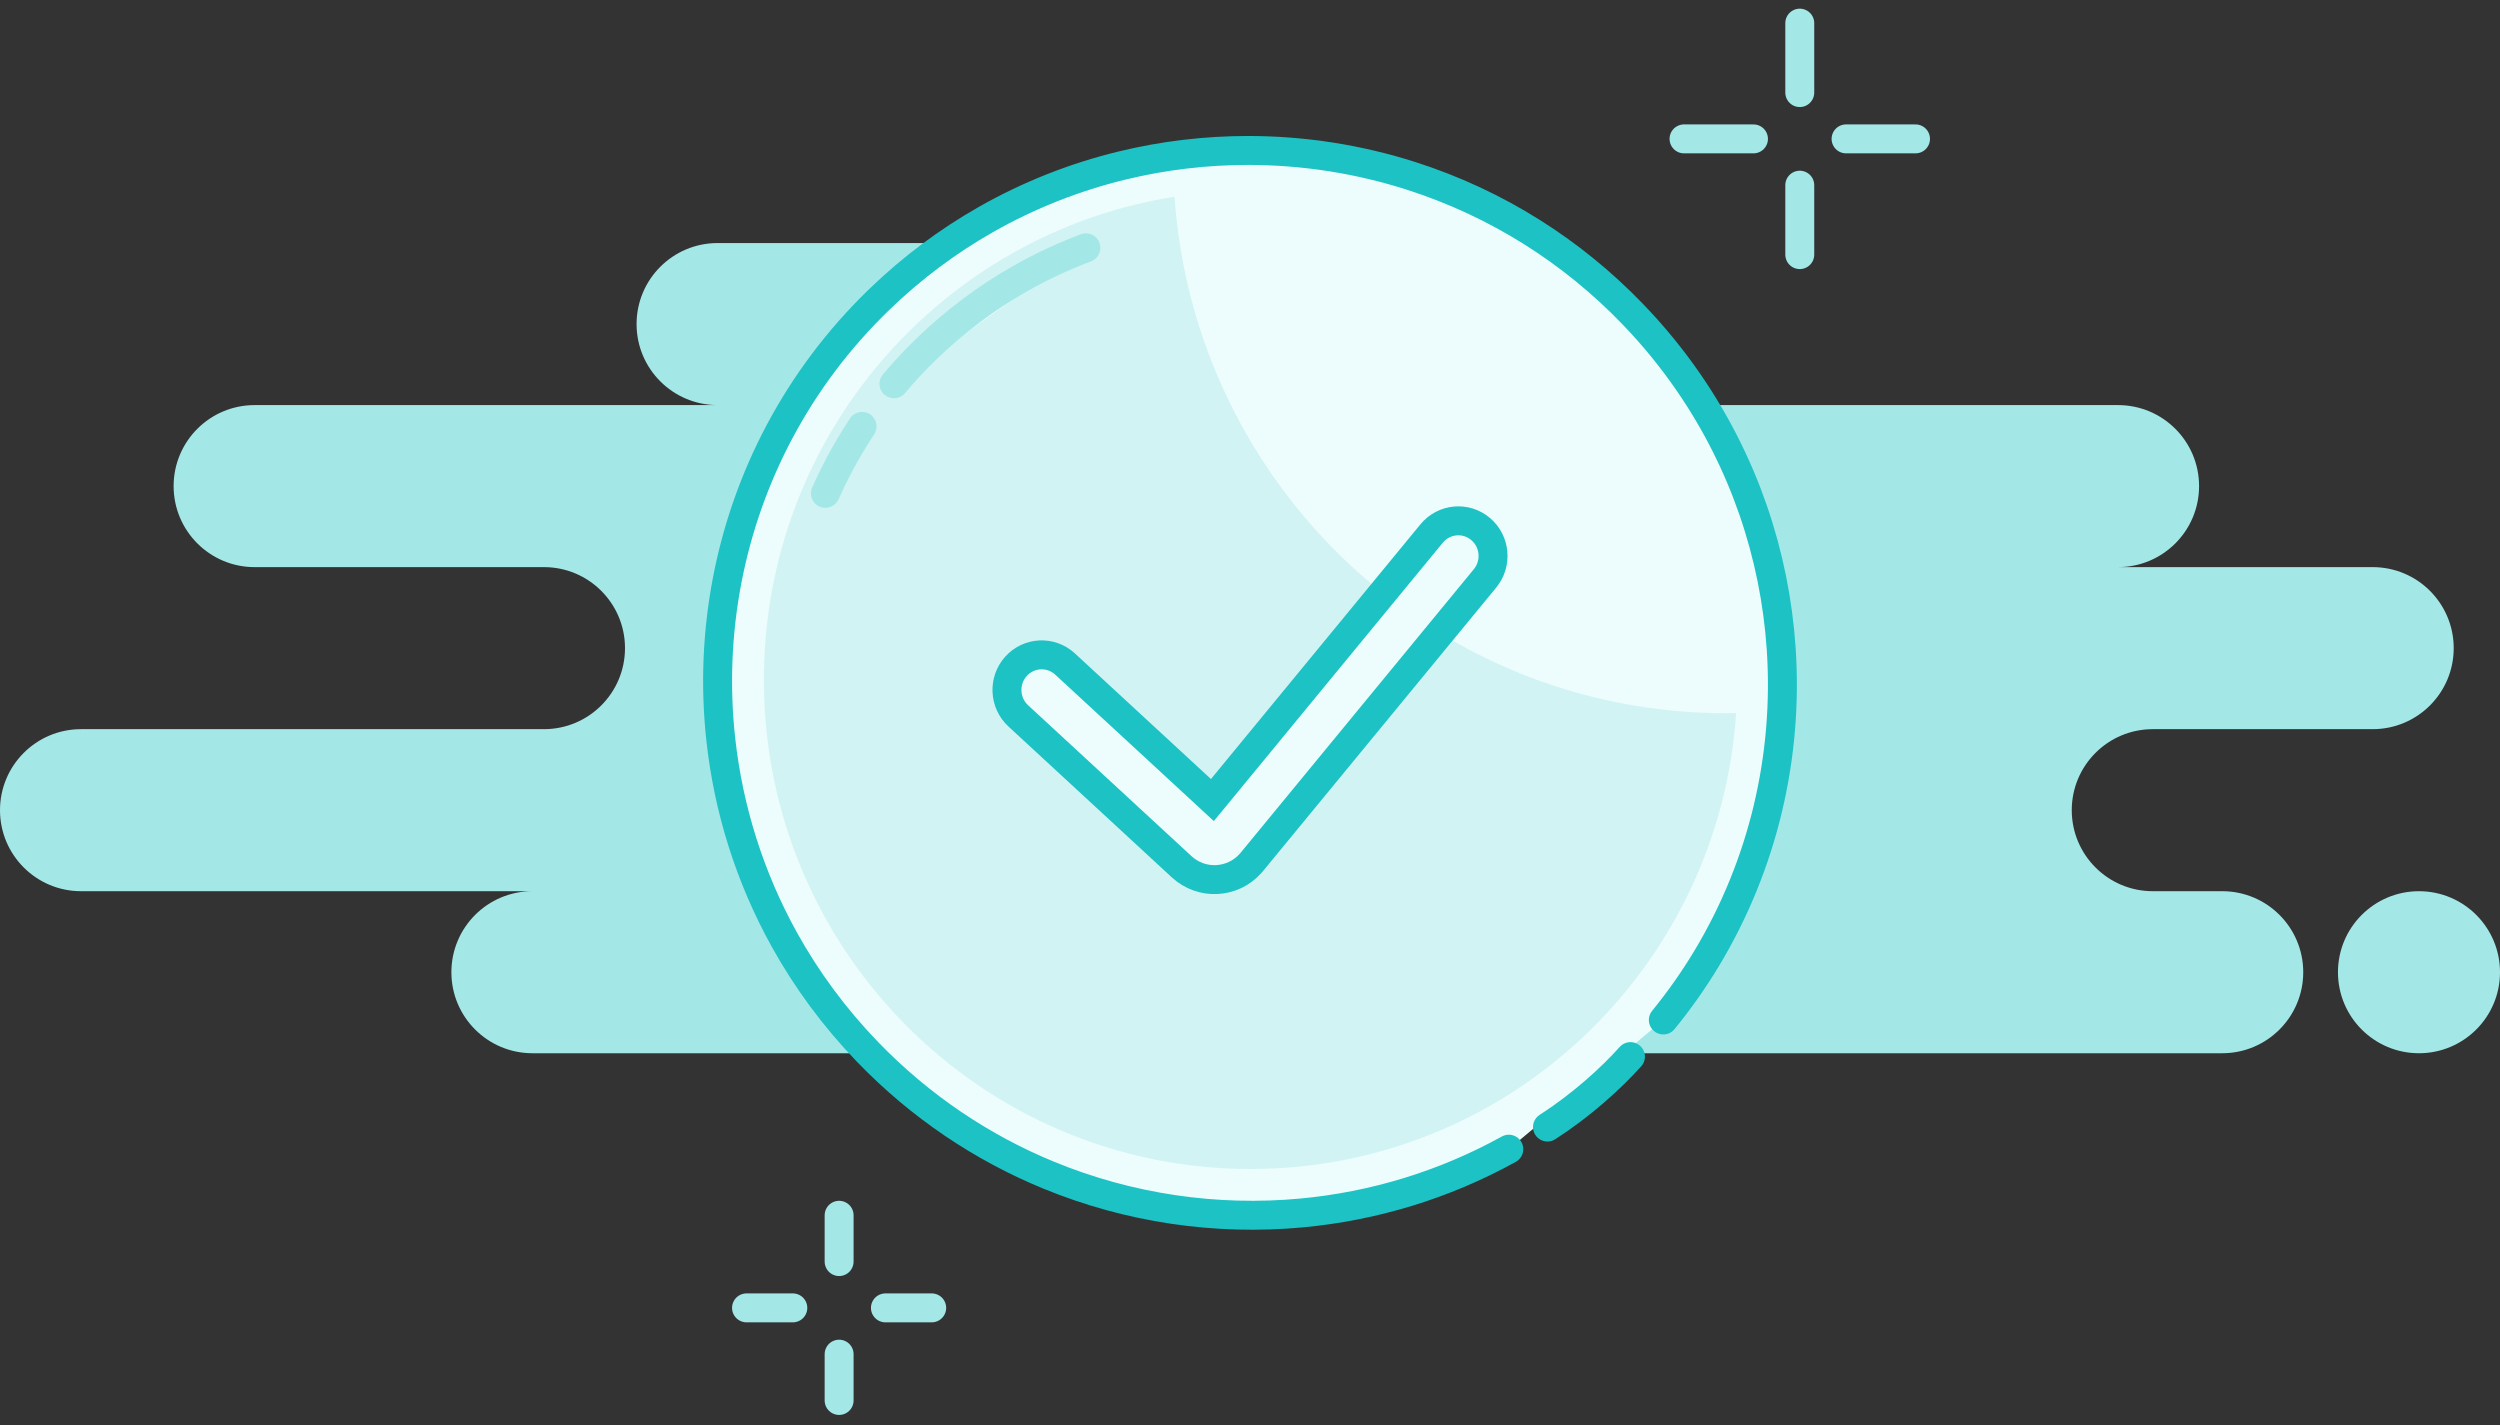 <svg width="400" height="228" viewBox="0 0 400 228" fill="none" xmlns="http://www.w3.org/2000/svg">
<rect x="0" y="0" width="400" height="228" fill="#333333" stroke="none"/>
<path fill-rule="evenodd" clip-rule="evenodd" d="M85.185 168.518H253.704C254.657 168.518 255.587 168.415 256.481 168.22C257.376 168.415 258.306 168.518 259.259 168.518H355.556C362.715 168.518 368.519 162.715 368.519 155.555C368.519 148.396 362.715 142.592 355.556 142.592H344.444C337.285 142.592 331.481 136.789 331.481 129.629C331.481 122.47 337.285 116.666 344.444 116.666H379.63C386.789 116.666 392.593 110.863 392.593 103.703C392.593 96.544 386.789 90.74 379.63 90.74H338.889C346.048 90.74 351.852 84.937 351.852 77.778C351.852 70.618 346.048 64.815 338.889 64.815H220.37C227.53 64.815 233.333 59.011 233.333 51.852C233.333 44.692 227.53 38.889 220.37 38.889H114.815C107.656 38.889 101.852 44.692 101.852 51.852C101.852 59.011 107.656 64.815 114.815 64.815H40.741C33.581 64.815 27.778 70.618 27.778 77.778C27.778 84.937 33.581 90.74 40.741 90.74H87.037C94.196 90.74 100 96.544 100 103.703C100 110.863 94.196 116.666 87.037 116.666H12.963C5.804 116.666 0 122.47 0 129.629C0 136.789 5.804 142.592 12.963 142.592H85.185C78.026 142.592 72.222 148.396 72.222 155.555C72.222 162.715 78.026 168.518 85.185 168.518ZM387.037 168.519C394.196 168.519 400 162.715 400 155.556C400 148.396 394.196 142.593 387.037 142.593C379.878 142.593 374.074 148.396 374.074 155.556C374.074 162.715 379.878 168.519 387.037 168.519Z" fill="#A4E7E7"/>
<path d="M287.963 3.702V14.813" stroke="#A4E7E7" stroke-width="4.63" stroke-linecap="round" stroke-linejoin="round"/>
<path d="M287.963 29.628V40.739" stroke="#A4E7E7" stroke-width="4.63" stroke-linecap="round" stroke-linejoin="round"/>
<path d="M269.444 22.221H280.555" stroke="#A4E7E7" stroke-width="4.63" stroke-linecap="round" stroke-linejoin="round"/>
<path d="M295.37 22.221H306.481" stroke="#A4E7E7" stroke-width="4.63" stroke-linecap="round" stroke-linejoin="round"/>
<path d="M134.259 194.444V201.852" stroke="#A4E7E7" stroke-width="4.63" stroke-linecap="round" stroke-linejoin="round"/>
<path d="M134.259 216.667V224.074" stroke="#A4E7E7" stroke-width="4.63" stroke-linecap="round" stroke-linejoin="round"/>
<path d="M119.444 209.26H126.852" stroke="#A4E7E7" stroke-width="4.63" stroke-linecap="round" stroke-linejoin="round"/>
<path d="M141.667 209.26H149.074" stroke="#A4E7E7" stroke-width="4.63" stroke-linecap="round" stroke-linejoin="round"/>
<path fill-rule="evenodd" clip-rule="evenodd" d="M266.132 163.196C268.707 160.042 271.022 156.744 273.076 153.33C277.594 145.822 280.851 137.755 282.841 129.439C284.854 121.028 285.572 112.361 284.989 103.758C284.481 96.25 282.983 88.791 280.491 81.591C278.019 74.449 274.57 67.562 270.139 61.138C267.499 57.31 264.511 53.647 261.173 50.191C256.273 45.118 250.899 40.78 245.188 37.182C239.053 33.315 232.529 30.302 225.789 28.144C217.349 25.442 208.569 24.083 199.788 24.073C192.956 24.066 186.123 24.875 179.449 26.504C171.934 28.338 164.621 31.211 157.734 35.127C151.68 38.57 145.957 42.82 140.718 47.878C134.134 54.235 128.801 61.401 124.724 69.071C120.732 76.579 117.944 84.57 116.364 92.756C114.736 101.19 114.39 109.831 115.331 118.365C116.551 129.427 119.934 140.31 125.489 150.33C129.044 156.741 133.489 162.8 138.826 168.326C147.299 177.099 157.191 183.671 167.786 188.028C180.67 193.326 194.593 195.35 208.268 194.073C219.744 193.001 231.045 189.605 241.409 183.87" fill="#EDFCFC"/>
<path d="M266.132 163.196C268.707 160.042 271.022 156.744 273.076 153.33C277.594 145.822 280.851 137.755 282.841 129.439C284.854 121.028 285.572 112.361 284.989 103.758C284.481 96.25 282.983 88.791 280.491 81.591C278.019 74.449 274.57 67.562 270.139 61.138C267.499 57.31 264.511 53.647 261.173 50.191C256.273 45.118 250.899 40.78 245.188 37.182C239.053 33.315 232.529 30.302 225.789 28.144C217.349 25.442 208.569 24.083 199.788 24.073C192.956 24.066 186.123 24.875 179.449 26.504C171.934 28.338 164.621 31.211 157.734 35.127C151.68 38.57 145.957 42.82 140.718 47.878C134.134 54.235 128.801 61.401 124.724 69.071C120.732 76.579 117.944 84.57 116.364 92.756C114.736 101.19 114.39 109.831 115.331 118.365C116.551 129.427 119.934 140.31 125.489 150.33C129.044 156.741 133.489 162.8 138.826 168.326C147.299 177.099 157.191 183.671 167.786 188.028C180.67 193.326 194.593 195.35 208.268 194.073C219.744 193.001 231.045 189.605 241.409 183.87" stroke="#1CC2C4" stroke-width="4.63" stroke-linecap="round" stroke-linejoin="round"/>
<path fill-rule="evenodd" clip-rule="evenodd" d="M247.595 180.329C252.976 176.866 257.761 172.545 260.874 169.057L247.595 180.329Z" fill="#EDFCFC"/>
<path d="M247.595 180.329C252.976 176.866 257.761 172.545 260.874 169.057" stroke="#1CC2C4" stroke-width="4.63" stroke-linecap="round"/>
<path d="M277.778 114.106C277.248 114.115 276.718 114.12 276.186 114.12C229.42 114.12 191.128 77.66 187.919 31.481C150.695 37.353 122.223 69.727 122.223 108.784C122.223 152.002 157.085 187.037 200.089 187.037C241.314 187.037 275.056 154.842 277.778 114.106Z" fill="#D2F3F3"/>
<path fill-rule="evenodd" clip-rule="evenodd" d="M170.414 106.246C168.148 104.154 164.634 104.314 162.565 106.605C160.496 108.895 160.655 112.447 162.92 114.539L189.066 138.683C192.238 141.612 197.157 141.387 200.054 138.181C200.176 138.045 200.176 138.045 200.293 137.905L237.605 92.54C239.567 90.155 239.245 86.614 236.885 84.631C234.526 82.648 231.023 82.974 229.062 85.359L193.982 128.009L170.414 106.246Z" fill="#EDFCFC" stroke="#1CC2C4" stroke-width="4.63" stroke-linecap="round"/>
<path fill-rule="evenodd" clip-rule="evenodd" d="M173.748 39.652C170.136 41.007 166.609 42.653 163.201 44.592C157.905 47.604 152.898 51.322 148.315 55.748C146.436 57.562 144.674 59.452 143.028 61.407M137.935 68.217C136.627 70.195 135.422 72.222 134.323 74.291C133.51 75.819 132.755 77.37 132.057 78.941" fill="#EDFCFC"/>
<path d="M174.561 41.819C175.758 41.37 176.364 40.036 175.915 38.839C175.466 37.642 174.132 37.035 172.935 37.484L174.561 41.819ZM163.201 44.592L164.345 46.604L163.201 44.592ZM148.315 55.748L146.707 54.083L148.315 55.748ZM141.257 59.917C140.434 60.895 140.559 62.355 141.537 63.178C142.515 64.001 143.976 63.876 144.799 62.898L141.257 59.917ZM139.866 69.495C140.571 68.428 140.279 66.992 139.213 66.287C138.147 65.581 136.71 65.874 136.005 66.94L139.866 69.495ZM134.323 74.291L136.367 75.377L136.367 75.377L134.323 74.291ZM129.941 78C129.422 79.168 129.948 80.536 131.116 81.056C132.284 81.575 133.652 81.049 134.172 79.881L129.941 78ZM172.935 37.484C169.21 38.882 165.571 40.58 162.056 42.579L164.345 46.604C167.646 44.726 171.063 43.131 174.561 41.819L172.935 37.484ZM162.056 42.579C156.593 45.687 151.43 49.521 146.707 54.083L149.923 57.413C154.365 53.123 159.216 49.521 164.345 46.604L162.056 42.579ZM146.707 54.083C144.77 55.952 142.954 57.9 141.257 59.917L144.799 62.898C146.393 61.003 148.101 59.172 149.923 57.413L146.707 54.083ZM136.005 66.94C134.655 68.979 133.413 71.07 132.279 73.204L136.367 75.377C137.432 73.373 138.598 71.41 139.866 69.495L136.005 66.94ZM132.279 73.204C131.441 74.781 130.662 76.38 129.941 78L134.172 79.881C134.848 78.36 135.58 76.858 136.367 75.377L132.279 73.204Z" fill="#A4E7E7"/>
</svg>
